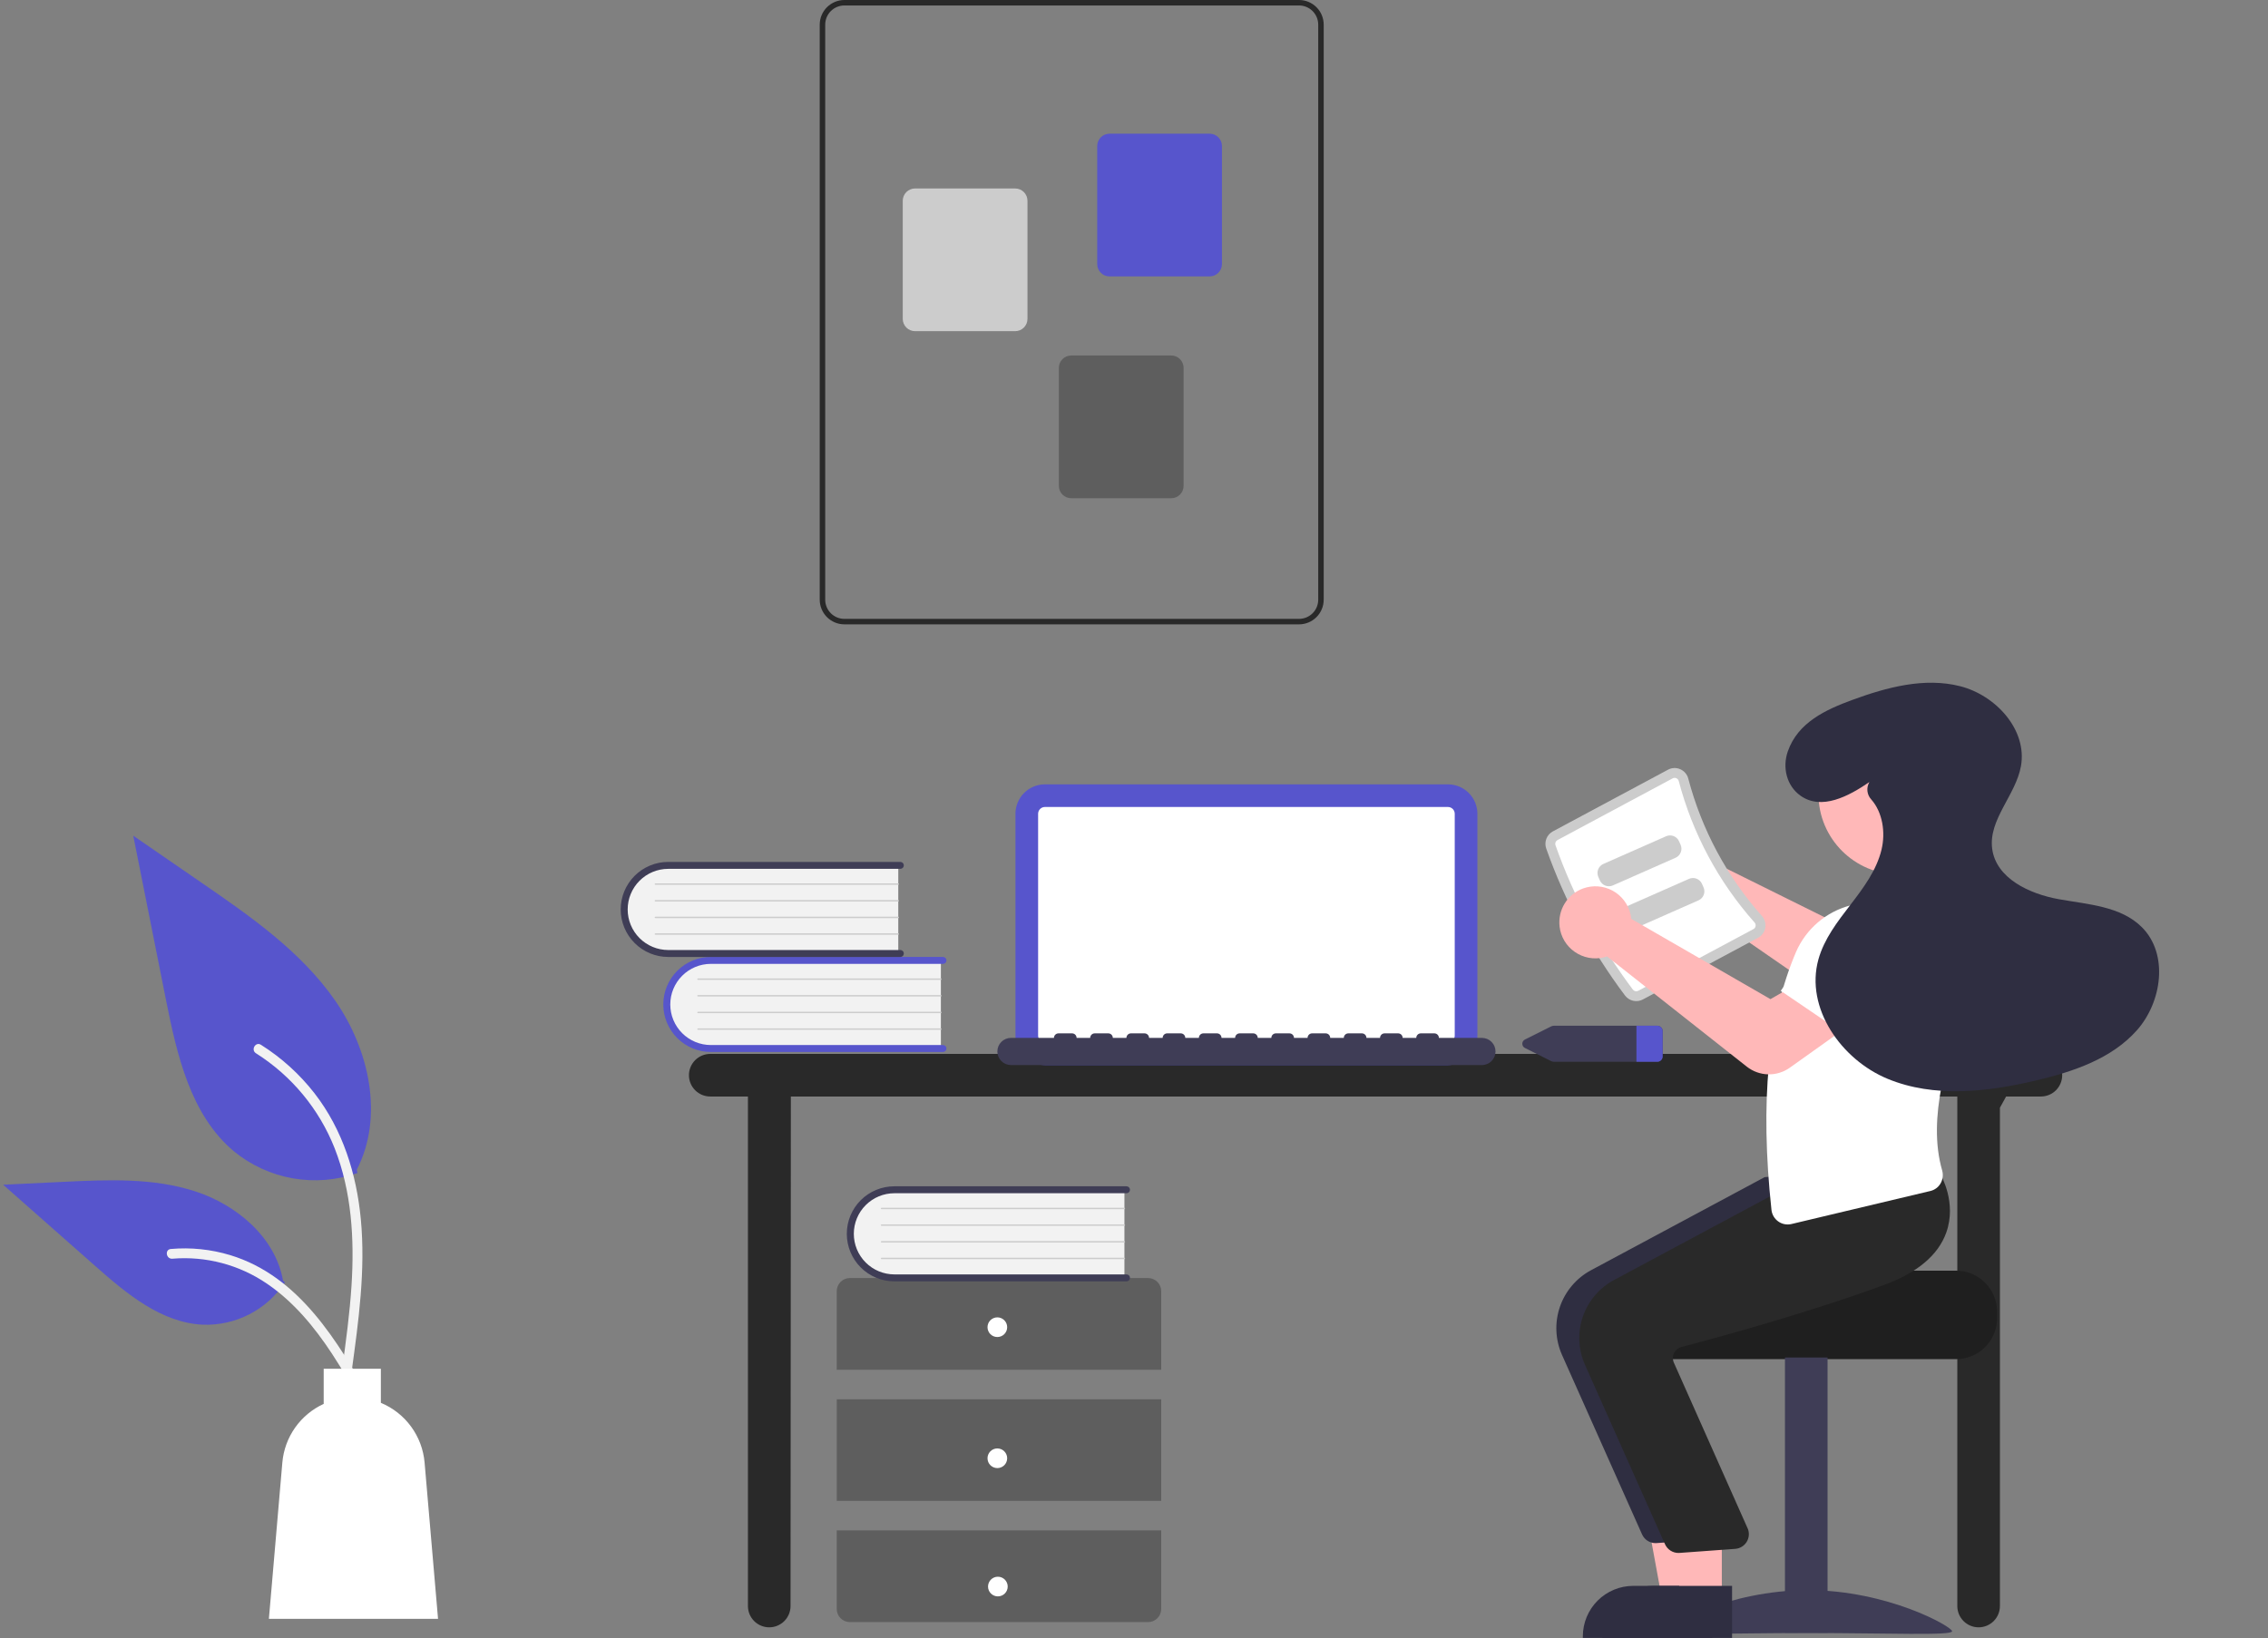 <svg width="692" height="500" viewBox="0 0 692 500" fill="none" xmlns="http://www.w3.org/2000/svg">
<rect x="0" y="0" width="692" height="500" fill="#808080" stroke="none"/>
<g clip-path="url(#clip0)">
<path d="M622.705 321.643H216.705C214.981 321.643 213.327 322.327 212.108 323.546C210.889 324.765 210.205 326.419 210.205 328.143C210.205 329.867 210.889 331.52 212.108 332.739C213.327 333.958 214.981 334.643 216.705 334.643H228.205V490.144C228.205 491.868 228.889 493.521 230.108 494.74C231.327 495.959 232.981 496.644 234.705 496.644C236.429 496.644 238.082 495.959 239.301 494.74C240.52 493.521 241.205 491.868 241.205 490.144L241.303 334.643H597.205V490.144C597.205 491.868 597.889 493.521 599.108 494.74C600.327 495.959 601.981 496.644 603.705 496.644C605.429 496.644 607.082 495.959 608.301 494.74C609.52 493.521 610.205 491.868 610.205 490.144V338.07L612.096 334.643H622.705C624.429 334.643 626.082 333.958 627.301 332.739C628.52 331.52 629.205 329.867 629.205 328.143C629.205 326.419 628.52 324.765 627.301 323.546C626.082 322.327 624.429 321.643 622.705 321.643V321.643Z" fill="#292929"/>
<path d="M441.794 325.046H318.812C316.431 325.043 314.148 324.096 312.464 322.412C310.78 320.728 309.833 318.445 309.831 316.064V248.354C309.833 245.973 310.78 243.69 312.464 242.006C314.148 240.322 316.431 239.375 318.812 239.373H441.794C444.175 239.375 446.458 240.322 448.142 242.006C449.826 243.69 450.773 245.973 450.776 248.354V316.064C450.773 318.445 449.826 320.728 448.142 322.412C446.458 324.096 444.175 325.043 441.794 325.046V325.046Z" fill="#5755CC"/>
<path d="M441.794 246.284H318.813C318.264 246.285 317.739 246.504 317.351 246.892C316.963 247.28 316.744 247.806 316.743 248.354V316.065C316.744 316.613 316.963 317.139 317.351 317.527C317.739 317.915 318.264 318.133 318.813 318.135H441.794C442.342 318.133 442.868 317.915 443.256 317.527C443.644 317.139 443.862 316.613 443.863 316.065V248.354C443.862 247.806 443.644 247.28 443.256 246.892C442.868 246.504 442.342 246.285 441.794 246.284V246.284Z" fill="white"/>
<path d="M452.158 316.755H439.031C439.031 316.388 438.885 316.037 438.626 315.778C438.367 315.519 438.016 315.373 437.649 315.373H433.504C433.137 315.373 432.786 315.519 432.527 315.778C432.267 316.037 432.122 316.388 432.122 316.755H427.976C427.976 316.388 427.831 316.037 427.572 315.778C427.313 315.519 426.961 315.373 426.595 315.373H422.449C422.083 315.373 421.731 315.519 421.472 315.778C421.213 316.037 421.067 316.388 421.067 316.755H416.922C416.922 316.388 416.776 316.037 416.517 315.778C416.258 315.519 415.906 315.373 415.54 315.373H411.395C411.028 315.373 410.677 315.519 410.418 315.778C410.158 316.037 410.013 316.388 410.013 316.755H405.867C405.867 316.388 405.722 316.037 405.463 315.778C405.203 315.519 404.852 315.373 404.485 315.373H400.34C399.974 315.373 399.622 315.519 399.363 315.778C399.104 316.037 398.958 316.388 398.958 316.755H394.813C394.813 316.388 394.667 316.037 394.408 315.778C394.149 315.519 393.797 315.373 393.431 315.373H389.285C388.919 315.373 388.568 315.519 388.308 315.778C388.049 316.037 387.904 316.388 387.904 316.755H383.758C383.758 316.388 383.613 316.037 383.353 315.778C383.094 315.519 382.743 315.373 382.376 315.373H378.231C377.864 315.373 377.513 315.519 377.254 315.778C376.995 316.037 376.849 316.388 376.849 316.755H372.704C372.704 316.388 372.558 316.037 372.299 315.778C372.04 315.519 371.688 315.373 371.322 315.373H367.176C366.81 315.373 366.458 315.519 366.199 315.778C365.94 316.037 365.795 316.388 365.795 316.755H361.649C361.649 316.388 361.504 316.037 361.244 315.778C360.985 315.519 360.634 315.373 360.267 315.373H356.122C355.755 315.373 355.404 315.519 355.145 315.778C354.886 316.037 354.74 316.388 354.74 316.755H350.595C350.595 316.388 350.449 316.037 350.19 315.778C349.931 315.519 349.579 315.373 349.213 315.373H345.067C344.701 315.373 344.349 315.519 344.09 315.778C343.831 316.037 343.685 316.388 343.685 316.755H339.54C339.54 316.388 339.394 316.037 339.135 315.778C338.876 315.519 338.525 315.373 338.158 315.373H334.013C333.646 315.373 333.295 315.519 333.036 315.778C332.777 316.037 332.631 316.388 332.631 316.755H328.485C328.485 316.388 328.34 316.037 328.081 315.778C327.822 315.519 327.47 315.373 327.104 315.373H322.958C322.592 315.373 322.24 315.519 321.981 315.778C321.722 316.037 321.576 316.388 321.576 316.755H308.449C307.351 316.757 306.298 317.194 305.522 317.971C304.746 318.749 304.31 319.802 304.31 320.9C304.31 321.999 304.746 323.052 305.522 323.829C306.298 324.607 307.351 325.044 308.449 325.046H452.158C453.258 325.046 454.312 324.609 455.09 323.832C455.867 323.054 456.304 322 456.304 320.9C456.304 319.801 455.867 318.747 455.09 317.969C454.312 317.192 453.258 316.755 452.158 316.755V316.755Z" fill="#3F3D56"/>
<path d="M287.079 292.681V320.207H218.117C216.269 320.271 214.427 319.963 212.702 319.3C210.976 318.637 209.401 317.634 208.071 316.349C206.741 315.065 205.684 313.526 204.961 311.824C204.239 310.122 203.867 308.292 203.867 306.444C203.867 304.595 204.239 302.765 204.961 301.063C205.684 299.361 206.741 297.822 208.071 296.538C209.401 295.254 210.976 294.25 212.702 293.587C214.427 292.925 216.269 292.616 218.117 292.681H287.079Z" fill="#F2F2F2"/>
<path d="M288.773 319.994C288.773 320.275 288.662 320.544 288.463 320.743C288.265 320.941 287.995 321.053 287.715 321.053H216.889C213.042 321.053 209.353 319.525 206.633 316.805C203.913 314.085 202.385 310.396 202.385 306.549C202.385 302.702 203.913 299.013 206.633 296.293C209.353 293.573 213.042 292.045 216.889 292.045H287.715C287.995 292.045 288.265 292.156 288.463 292.355C288.662 292.554 288.773 292.823 288.773 293.104C288.773 293.384 288.662 293.654 288.463 293.852C288.265 294.051 287.995 294.162 287.715 294.162H216.889C213.606 294.165 210.458 295.472 208.137 297.794C205.817 300.117 204.513 303.266 204.513 306.549C204.513 309.832 205.817 312.981 208.137 315.304C210.458 317.626 213.606 318.933 216.889 318.936H287.715C287.995 318.936 288.264 319.047 288.463 319.246C288.662 319.444 288.773 319.714 288.773 319.994V319.994Z" fill="#5755CC"/>
<path d="M287.079 299.032H212.971C212.944 299.033 212.916 299.027 212.89 299.017C212.864 299.006 212.841 298.991 212.821 298.971C212.801 298.951 212.785 298.928 212.775 298.902C212.764 298.876 212.758 298.849 212.758 298.821C212.758 298.793 212.764 298.765 212.775 298.739C212.785 298.713 212.801 298.69 212.821 298.67C212.841 298.651 212.864 298.635 212.89 298.625C212.916 298.614 212.944 298.609 212.971 298.609H287.079C287.135 298.609 287.189 298.632 287.228 298.671C287.267 298.711 287.29 298.765 287.29 298.821C287.29 298.877 287.267 298.93 287.228 298.97C287.189 299.01 287.135 299.032 287.079 299.032V299.032Z" fill="#CCCCCC"/>
<path d="M287.079 304.114H212.971C212.944 304.114 212.916 304.109 212.89 304.098C212.864 304.088 212.841 304.072 212.821 304.052C212.801 304.033 212.785 304.009 212.775 303.983C212.764 303.958 212.758 303.93 212.758 303.902C212.758 303.874 212.764 303.847 212.775 303.821C212.785 303.795 212.801 303.772 212.821 303.752C212.841 303.732 212.864 303.717 212.89 303.706C212.916 303.696 212.944 303.69 212.971 303.69H287.079C287.135 303.691 287.189 303.713 287.228 303.753C287.267 303.793 287.29 303.846 287.29 303.902C287.29 303.958 287.267 304.012 287.228 304.051C287.189 304.091 287.135 304.113 287.079 304.114V304.114Z" fill="#CCCCCC"/>
<path d="M287.079 309.195H212.971C212.944 309.196 212.916 309.19 212.89 309.18C212.864 309.169 212.841 309.154 212.821 309.134C212.801 309.114 212.785 309.091 212.775 309.065C212.764 309.039 212.758 309.012 212.758 308.984C212.758 308.956 212.764 308.928 212.775 308.902C212.785 308.877 212.801 308.853 212.821 308.833C212.841 308.814 212.864 308.798 212.89 308.788C212.916 308.777 212.944 308.772 212.971 308.772H287.079C287.135 308.772 287.189 308.795 287.228 308.835C287.267 308.874 287.29 308.928 287.29 308.984C287.29 309.04 287.267 309.093 287.228 309.133C287.189 309.173 287.135 309.195 287.079 309.195V309.195Z" fill="#CCCCCC"/>
<path d="M287.079 314.277H212.971C212.944 314.277 212.916 314.272 212.89 314.261C212.864 314.251 212.841 314.235 212.821 314.216C212.801 314.196 212.785 314.172 212.775 314.147C212.764 314.121 212.758 314.093 212.758 314.065C212.758 314.037 212.764 314.01 212.775 313.984C212.785 313.958 212.801 313.935 212.821 313.915C212.841 313.895 212.864 313.88 212.89 313.869C212.916 313.859 212.944 313.853 212.971 313.854H287.079C287.135 313.854 287.189 313.876 287.228 313.916C287.267 313.956 287.29 314.009 287.29 314.065C287.29 314.121 287.267 314.175 287.228 314.214C287.189 314.254 287.135 314.277 287.079 314.277Z" fill="#CCCCCC"/>
<path d="M274.079 263.68V291.206H205.117C203.269 291.27 201.427 290.962 199.702 290.299C197.976 289.637 196.401 288.633 195.071 287.349C193.741 286.064 192.684 284.525 191.961 282.824C191.239 281.122 190.867 279.292 190.867 277.443C190.867 275.594 191.239 273.765 191.961 272.063C192.684 270.361 193.741 268.822 195.071 267.538C196.401 266.253 197.976 265.25 199.702 264.587C201.427 263.924 203.269 263.616 205.117 263.68H274.079Z" fill="#F2F2F2"/>
<path d="M275.773 290.994C275.773 291.275 275.662 291.544 275.463 291.743C275.264 291.941 274.995 292.053 274.714 292.053H203.889C201.984 292.053 200.098 291.678 198.338 290.949C196.579 290.22 194.98 289.152 193.633 287.805C192.286 286.458 191.218 284.859 190.489 283.099C189.76 281.34 189.385 279.454 189.385 277.549C189.385 275.644 189.76 273.758 190.489 271.999C191.218 270.239 192.286 268.64 193.633 267.293C194.98 265.946 196.579 264.878 198.338 264.149C200.098 263.42 201.984 263.045 203.889 263.045H274.714C274.995 263.045 275.265 263.156 275.463 263.355C275.662 263.554 275.773 263.823 275.773 264.104C275.773 264.384 275.662 264.654 275.463 264.852C275.265 265.051 274.995 265.162 274.714 265.162H203.889C200.606 265.165 197.458 266.472 195.137 268.794C192.817 271.117 191.513 274.266 191.513 277.549C191.513 280.832 192.817 283.981 195.137 286.304C197.458 288.626 200.606 289.933 203.889 289.936H274.714C274.995 289.936 275.264 290.047 275.463 290.246C275.661 290.444 275.773 290.714 275.773 290.994V290.994Z" fill="#3F3D56"/>
<path d="M274.079 270.032H199.971C199.944 270.032 199.916 270.027 199.89 270.016C199.864 270.006 199.841 269.99 199.821 269.97C199.801 269.951 199.785 269.927 199.775 269.901C199.764 269.876 199.758 269.848 199.758 269.82C199.758 269.792 199.764 269.765 199.775 269.739C199.785 269.713 199.801 269.69 199.821 269.67C199.841 269.65 199.864 269.635 199.89 269.624C199.916 269.614 199.944 269.608 199.971 269.608H274.079C274.135 269.609 274.189 269.631 274.228 269.671C274.267 269.711 274.29 269.764 274.29 269.82C274.29 269.876 274.267 269.93 274.228 269.969C274.189 270.009 274.135 270.031 274.079 270.032V270.032Z" fill="#CCCCCC"/>
<path d="M274.079 275.114H199.971C199.944 275.114 199.916 275.109 199.89 275.098C199.864 275.088 199.841 275.072 199.821 275.052C199.801 275.033 199.785 275.009 199.775 274.984C199.764 274.958 199.758 274.93 199.758 274.902C199.758 274.874 199.764 274.847 199.775 274.821C199.785 274.795 199.801 274.772 199.821 274.752C199.841 274.732 199.864 274.717 199.89 274.706C199.916 274.696 199.944 274.69 199.971 274.69H274.079C274.135 274.691 274.189 274.713 274.228 274.753C274.267 274.793 274.29 274.846 274.29 274.902C274.29 274.958 274.267 275.012 274.228 275.051C274.189 275.091 274.135 275.114 274.079 275.114V275.114Z" fill="#CCCCCC"/>
<path d="M274.079 280.195H199.971C199.944 280.195 199.916 280.19 199.89 280.179C199.864 280.169 199.841 280.153 199.821 280.133C199.801 280.114 199.785 280.09 199.775 280.065C199.764 280.039 199.758 280.011 199.758 279.983C199.758 279.955 199.764 279.928 199.775 279.902C199.785 279.876 199.801 279.853 199.821 279.833C199.841 279.813 199.864 279.798 199.89 279.787C199.916 279.777 199.944 279.771 199.971 279.771H274.079C274.135 279.772 274.189 279.794 274.228 279.834C274.267 279.874 274.29 279.927 274.29 279.983C274.29 280.039 274.267 280.093 274.228 280.132C274.189 280.172 274.135 280.195 274.079 280.195V280.195Z" fill="#CCCCCC"/>
<path d="M274.079 285.277H199.971C199.944 285.277 199.916 285.272 199.89 285.261C199.864 285.251 199.841 285.235 199.821 285.215C199.801 285.196 199.785 285.172 199.775 285.147C199.764 285.121 199.758 285.093 199.758 285.065C199.758 285.037 199.764 285.01 199.775 284.984C199.785 284.958 199.801 284.935 199.821 284.915C199.841 284.895 199.864 284.88 199.89 284.869C199.916 284.859 199.944 284.853 199.971 284.854H274.079C274.135 284.854 274.189 284.876 274.228 284.916C274.267 284.956 274.29 285.009 274.29 285.065C274.29 285.121 274.267 285.175 274.228 285.214C274.189 285.254 274.135 285.277 274.079 285.277Z" fill="#CCCCCC"/>
<path d="M354.303 418.046V394.046C354.303 392.985 353.881 391.968 353.131 391.217C352.381 390.467 351.364 390.046 350.303 390.046H259.303C258.242 390.046 257.224 390.467 256.474 391.217C255.724 391.968 255.303 392.985 255.303 394.046V418.046H354.303Z" fill="#5E5E5E"/>
<path d="M354.303 427.046H255.303V458.046H354.303V427.046Z" fill="#5E5E5E"/>
<path d="M255.303 467.046V491.047C255.303 492.107 255.724 493.125 256.474 493.875C257.224 494.625 258.242 495.047 259.303 495.047H350.303C351.364 495.047 352.381 494.625 353.131 493.875C353.881 493.125 354.303 492.107 354.303 491.047V467.046H255.303Z" fill="#5E5E5E"/>
<path d="M304.303 408.046C305.96 408.046 307.303 406.703 307.303 405.046C307.303 403.389 305.96 402.046 304.303 402.046C302.646 402.046 301.303 403.389 301.303 405.046C301.303 406.703 302.646 408.046 304.303 408.046Z" fill="white"/>
<path d="M304.303 448.046C305.96 448.046 307.303 446.703 307.303 445.046C307.303 443.39 305.96 442.046 304.303 442.046C302.646 442.046 301.303 443.39 301.303 445.046C301.303 446.703 302.646 448.046 304.303 448.046Z" fill="white"/>
<path d="M304.464 487.199C306.121 487.199 307.464 485.856 307.464 484.199C307.464 482.542 306.121 481.199 304.464 481.199C302.807 481.199 301.464 482.542 301.464 484.199C301.464 485.856 302.807 487.199 304.464 487.199Z" fill="white"/>
<path d="M343.079 362.681V390.207H274.116C272.269 390.271 270.427 389.963 268.701 389.3C266.975 388.638 265.4 387.634 264.07 386.35C262.741 385.065 261.683 383.526 260.961 381.825C260.238 380.123 259.866 378.293 259.866 376.444C259.866 374.595 260.238 372.765 260.961 371.064C261.683 369.362 262.741 367.823 264.07 366.538C265.4 365.254 266.975 364.251 268.701 363.588C270.427 362.925 272.269 362.617 274.116 362.681H343.079Z" fill="#F2F2F2"/>
<path d="M344.773 389.995C344.772 390.275 344.661 390.545 344.462 390.743C344.264 390.942 343.995 391.053 343.714 391.053H272.888C270.982 391.055 269.095 390.681 267.334 389.953C265.573 389.225 263.972 388.157 262.624 386.81C261.276 385.463 260.207 383.863 259.477 382.103C258.748 380.342 258.372 378.455 258.372 376.549C258.372 374.644 258.748 372.757 259.477 370.996C260.207 369.236 261.276 367.636 262.624 366.289C263.972 364.942 265.573 363.874 267.334 363.146C269.095 362.418 270.982 362.044 272.888 362.045H343.714C343.995 362.045 344.264 362.157 344.462 362.355C344.661 362.554 344.773 362.823 344.773 363.104C344.773 363.385 344.661 363.654 344.462 363.853C344.264 364.051 343.995 364.163 343.714 364.163H272.888C269.605 364.166 266.457 365.472 264.137 367.795C261.816 370.117 260.513 373.266 260.513 376.549C260.513 379.833 261.816 382.981 264.137 385.304C266.457 387.627 269.605 388.933 272.888 388.936H343.714C343.995 388.936 344.264 389.048 344.462 389.246C344.661 389.445 344.772 389.714 344.773 389.995V389.995Z" fill="#3F3D56"/>
<path d="M343.079 369.033H268.971C268.943 369.033 268.915 369.028 268.89 369.017C268.864 369.007 268.84 368.991 268.82 368.971C268.8 368.952 268.785 368.928 268.774 368.902C268.763 368.877 268.758 368.849 268.758 368.821C268.758 368.793 268.763 368.766 268.774 368.74C268.785 368.714 268.8 368.691 268.82 368.671C268.84 368.651 268.864 368.636 268.89 368.625C268.915 368.615 268.943 368.609 268.971 368.609H343.079C343.135 368.61 343.188 368.632 343.228 368.672C343.267 368.712 343.289 368.765 343.289 368.821C343.289 368.877 343.267 368.931 343.228 368.97C343.188 369.01 343.135 369.032 343.079 369.033V369.033Z" fill="#CCCCCC"/>
<path d="M343.079 374.114H268.971C268.943 374.115 268.915 374.109 268.89 374.099C268.864 374.088 268.84 374.073 268.82 374.053C268.8 374.033 268.785 374.01 268.774 373.984C268.763 373.958 268.758 373.931 268.758 373.903C268.758 373.875 268.763 373.847 268.774 373.821C268.785 373.796 268.8 373.772 268.82 373.752C268.84 373.733 268.864 373.717 268.89 373.707C268.915 373.696 268.943 373.691 268.971 373.691H343.079C343.135 373.691 343.188 373.714 343.228 373.753C343.267 373.793 343.289 373.847 343.289 373.903C343.289 373.959 343.267 374.012 343.228 374.052C343.188 374.092 343.135 374.114 343.079 374.114V374.114Z" fill="#CCCCCC"/>
<path d="M343.079 379.196H268.971C268.943 379.196 268.915 379.191 268.89 379.18C268.864 379.17 268.84 379.154 268.82 379.134C268.8 379.115 268.785 379.091 268.774 379.066C268.763 379.04 268.758 379.012 268.758 378.984C268.758 378.956 268.763 378.929 268.774 378.903C268.785 378.877 268.8 378.854 268.82 378.834C268.84 378.814 268.864 378.799 268.89 378.788C268.915 378.778 268.943 378.772 268.971 378.772H343.079C343.135 378.773 343.188 378.795 343.228 378.835C343.267 378.875 343.289 378.928 343.289 378.984C343.289 379.04 343.267 379.094 343.228 379.133C343.188 379.173 343.135 379.195 343.079 379.196V379.196Z" fill="#CCCCCC"/>
<path d="M343.079 384.278H268.971C268.943 384.278 268.915 384.272 268.89 384.262C268.864 384.251 268.84 384.236 268.82 384.216C268.8 384.196 268.785 384.173 268.774 384.147C268.763 384.121 268.758 384.094 268.758 384.066C268.758 384.038 268.763 384.01 268.774 383.984C268.785 383.959 268.8 383.935 268.82 383.916C268.84 383.896 268.864 383.88 268.89 383.87C268.915 383.859 268.943 383.854 268.971 383.854H343.079C343.135 383.854 343.188 383.877 343.228 383.917C343.267 383.956 343.289 384.01 343.289 384.066C343.289 384.122 343.267 384.175 343.228 384.215C343.188 384.255 343.135 384.277 343.079 384.278V384.278Z" fill="#CCCCCC"/>
<path d="M250.11 183.023V7.521C250.113 5.527 250.906 3.616 252.316 2.205C253.726 0.795 255.638 0.002 257.632 0H396.36C398.354 0.002 400.266 0.795 401.676 2.206C403.086 3.616 403.879 5.527 403.882 7.521V183.023C403.879 185.017 403.086 186.929 401.676 188.339C400.266 189.749 398.354 190.542 396.36 190.544H257.632C255.638 190.542 253.726 189.749 252.316 188.339C250.906 186.929 250.113 185.017 250.11 183.023V183.023ZM257.632 1.671C256.081 1.673 254.594 2.29 253.497 3.387C252.4 4.484 251.784 5.97 251.782 7.521V183.023C251.784 184.574 252.4 186.061 253.497 187.157C254.594 188.254 256.081 188.871 257.632 188.873H396.36C397.911 188.871 399.398 188.254 400.495 187.157C401.592 186.061 402.209 184.574 402.21 183.023V7.521C402.209 5.971 401.592 4.484 400.495 3.387C399.398 2.29 397.911 1.673 396.36 1.671H257.632Z" fill="#292929"/>
<path d="M334.775 80.598V44.562C334.776 43.565 335.173 42.609 335.878 41.904C336.583 41.2 337.539 40.803 338.536 40.802H369.073C370.07 40.803 371.026 41.2 371.731 41.904C372.436 42.609 372.833 43.565 372.834 44.562V80.598C372.833 81.596 372.436 82.551 371.731 83.256C371.026 83.962 370.07 84.358 369.073 84.359H338.536C337.539 84.358 336.583 83.962 335.878 83.256C335.173 82.551 334.776 81.596 334.775 80.598V80.598Z" fill="#5755CC"/>
<path d="M275.44 97.313V61.277C275.441 60.28 275.838 59.324 276.543 58.619C277.248 57.914 278.204 57.518 279.201 57.517H309.738C310.735 57.518 311.691 57.914 312.396 58.619C313.101 59.324 313.497 60.28 313.498 61.277V97.313C313.497 98.31 313.101 99.266 312.396 99.971C311.691 100.676 310.735 101.073 309.738 101.074H279.201C278.204 101.073 277.248 100.676 276.543 99.971C275.838 99.266 275.441 98.31 275.44 97.313V97.313Z" fill="#CCCCCC"/>
<path d="M323.075 148.292V112.256C323.076 111.259 323.473 110.303 324.178 109.598C324.883 108.893 325.839 108.496 326.836 108.495H357.373C358.37 108.496 359.326 108.893 360.031 109.598C360.736 110.303 361.132 111.259 361.134 112.256V148.292C361.132 149.289 360.736 150.245 360.031 150.95C359.326 151.655 358.37 152.051 357.373 152.053H326.836C325.839 152.051 324.883 151.655 324.178 150.95C323.473 150.245 323.076 149.289 323.075 148.292V148.292Z" fill="#5E5E5E"/>
<path d="M505.563 313.044H474.143C473.845 313.044 473.551 313.112 473.283 313.244L465.353 317.214C465.092 317.325 464.869 317.51 464.713 317.747C464.557 317.983 464.473 318.261 464.473 318.544C464.473 318.828 464.557 319.105 464.713 319.342C464.869 319.578 465.092 319.763 465.353 319.874L473.283 323.844C473.551 323.976 473.845 324.045 474.143 324.044H505.563C505.996 324.069 506.421 323.923 506.747 323.637C507.073 323.35 507.273 322.947 507.303 322.514V314.574C507.273 314.142 507.073 313.738 506.747 313.452C506.421 313.166 505.996 313.019 505.563 313.044Z" fill="#3F3D56"/>
<path d="M507.303 314.576V322.516C507.273 322.948 507.073 323.352 506.747 323.638C506.421 323.924 505.996 324.071 505.563 324.046H499.303V313.046H505.563C505.996 313.021 506.421 313.167 506.747 313.454C507.073 313.74 507.273 314.143 507.303 314.576V314.576Z" fill="#5755CC"/>
<path d="M505.327 253.645C506.75 253.031 508.287 252.724 509.837 252.746C511.387 252.767 512.914 253.115 514.32 253.768C515.726 254.421 516.978 255.363 517.994 256.534C519.011 257.704 519.768 259.076 520.217 260.56C520.357 261.03 520.464 261.51 520.537 261.995L564.475 283.783L574.644 277.045L587.296 291.61L571.77 304.22C569.903 305.724 567.6 306.587 565.204 306.679C562.808 306.772 560.446 306.089 558.468 304.733L513.889 273.904C513.557 274.045 513.219 274.169 512.874 274.275C511.39 274.723 509.829 274.854 508.291 274.657C506.753 274.46 505.275 273.94 503.952 273.132C502.629 272.323 501.492 271.245 500.615 269.966C499.738 268.688 499.141 267.239 498.864 265.714C498.781 265.271 498.727 264.824 498.701 264.374C498.578 262.123 499.146 259.888 500.331 257.97C501.515 256.052 503.259 254.543 505.327 253.645V253.645Z" fill="#FFB8B8"/>
<path d="M596.841 387.795H548.831C548.831 389.175 499.351 390.295 499.351 390.295C498.574 390.88 497.867 391.551 497.241 392.295C495.362 394.536 494.335 397.37 494.341 400.295V402.295C494.342 405.61 495.659 408.789 498.003 411.133C500.347 413.477 503.526 414.794 506.841 414.795H596.841C600.155 414.792 603.333 413.474 605.676 411.131C608.02 408.787 609.338 405.609 609.341 402.295V400.295C609.336 396.981 608.018 393.804 605.675 391.461C603.331 389.118 600.155 387.8 596.841 387.795V387.795Z" fill="#1F1F1F"/>
<path d="M544.618 498.298H557.618V414.298H544.618V498.298Z" fill="#3F3D56"/>
<path d="M507.618 497.842C507.618 499.246 527.317 498.385 551.618 498.385C575.918 498.385 595.618 499.246 595.618 497.842C595.618 496.437 575.918 485.298 551.618 485.298C527.317 485.298 507.618 496.437 507.618 497.842Z" fill="#3F3D56"/>
<path d="M519.353 487.997L507.094 487.996L501.261 456.199L519.355 456.2L519.353 487.997Z" fill="#FFB8B8"/>
<path d="M522.48 499.879L482.95 499.878V499.378C482.95 497.357 483.348 495.356 484.121 493.489C484.894 491.623 486.028 489.926 487.456 488.498C488.885 487.069 490.581 485.936 492.448 485.162C494.315 484.389 496.316 483.991 498.336 483.991H498.337L522.481 483.992L522.48 499.879Z" fill="#2F2E41"/>
<path d="M501.017 468.279L476.576 413.471C474.535 408.851 474.31 403.633 475.944 398.854C477.578 394.076 480.953 390.088 485.395 387.686L538.408 359.258L562.599 357.201L584.914 355.172L585.075 355.445C585.281 355.792 590.078 364.08 586.835 373.167C584.375 380.059 577.976 385.443 567.817 389.169C544.102 397.864 516.707 405.296 506.03 408.087C505.558 408.207 505.117 408.427 504.736 408.73C504.355 409.033 504.042 409.414 503.819 409.847C503.595 410.274 503.462 410.744 503.428 411.225C503.394 411.707 503.46 412.191 503.623 412.645L526.329 463.66C526.566 464.307 526.652 465 526.579 465.685C526.506 466.371 526.277 467.03 525.908 467.613C525.54 468.195 525.043 468.685 524.456 469.045C523.868 469.406 523.206 469.626 522.52 469.69L505.553 470.925C505.409 470.939 505.266 470.946 505.123 470.946C504.254 470.945 503.404 470.693 502.675 470.22C501.947 469.747 501.371 469.072 501.017 468.279V468.279Z" fill="#2F2E41"/>
<path d="M525.353 487.997L513.094 487.996L507.261 456.199L525.355 456.2L525.353 487.997Z" fill="#FFB8B8"/>
<path d="M528.48 499.879L488.949 499.878V499.378C488.949 497.357 489.347 495.356 490.12 493.489C490.894 491.623 492.027 489.926 493.456 488.498C494.885 487.069 496.581 485.936 498.448 485.162C500.314 484.389 502.315 483.991 504.336 483.991H504.337L528.481 483.992L528.48 499.879Z" fill="#2F2E41"/>
<path d="M508.017 471.278L483.576 416.47C481.535 411.851 481.31 406.632 482.944 401.854C484.578 397.075 487.953 393.088 492.395 390.686L545.408 362.258L569.599 360.2L591.914 358.172L592.075 358.444C592.281 358.792 597.078 367.079 593.835 376.166C591.375 383.059 584.976 388.443 574.817 392.168C551.102 400.864 523.707 408.295 513.03 411.086C512.558 411.207 512.117 411.426 511.736 411.729C511.355 412.033 511.042 412.413 510.819 412.846C510.595 413.274 510.462 413.743 510.428 414.225C510.394 414.707 510.46 415.19 510.623 415.645L533.329 466.66C533.566 467.307 533.652 468 533.579 468.685C533.506 469.37 533.277 470.03 532.908 470.612C532.54 471.195 532.043 471.685 531.456 472.045C530.868 472.405 530.206 472.626 529.52 472.689L512.553 473.925C512.409 473.938 512.266 473.945 512.123 473.945C511.254 473.945 510.404 473.693 509.675 473.22C508.947 472.746 508.371 472.072 508.017 471.278V471.278Z" fill="#292929"/>
<path d="M495.835 303.846C485.564 290.185 477.445 275.032 471.759 258.914C471.43 257.95 471.453 256.9 471.826 255.952C472.198 255.003 472.894 254.218 473.791 253.735L508.936 234.903C509.505 234.596 510.136 234.423 510.782 234.397C511.427 234.37 512.07 234.492 512.662 234.752C513.265 235.014 513.799 235.409 514.226 235.909C514.652 236.409 514.959 236.999 515.123 237.636C519.214 253.167 526.903 267.518 537.569 279.527C538.008 280.016 538.33 280.598 538.51 281.23C538.69 281.862 538.723 282.527 538.607 283.173C538.496 283.81 538.241 284.413 537.861 284.936C537.482 285.459 536.988 285.888 536.418 286.191L501.272 305.023C500.373 305.503 499.334 305.647 498.338 305.432C497.342 305.216 496.455 304.654 495.835 303.846V303.846Z" fill="#CCCCCC"/>
<path d="M498.233 302.044C498.422 302.28 498.687 302.442 498.984 302.503C499.28 302.564 499.588 302.52 499.855 302.379L535 283.546C535.171 283.458 535.319 283.33 535.432 283.175C535.545 283.019 535.621 282.839 535.653 282.649C535.69 282.449 535.679 282.243 535.623 282.047C535.567 281.852 535.466 281.672 535.328 281.522C524.348 269.159 516.432 254.386 512.221 238.396C512.172 238.199 512.079 238.015 511.947 237.86C511.816 237.705 511.65 237.582 511.463 237.501C511.287 237.423 511.095 237.386 510.902 237.394C510.71 237.402 510.522 237.454 510.353 237.547L475.208 256.379C474.942 256.523 474.734 256.755 474.621 257.036C474.508 257.316 474.496 257.628 474.588 257.916C480.172 273.745 488.146 288.627 498.233 302.044V302.044Z" fill="white"/>
<path d="M612.592 298.823L585.068 309.282L578.348 290.615C577.455 288.137 577.468 285.422 578.383 282.952C579.299 280.482 581.058 278.415 583.35 277.116V277.116C585.668 275.802 588.38 275.36 590.996 275.871C593.611 276.382 595.958 277.811 597.612 279.9L612.592 298.823Z" fill="#5755CC"/>
<path d="M542.582 372.783C542.003 372.374 541.518 371.845 541.158 371.233C540.799 370.621 540.574 369.94 540.499 369.234C536.973 336.325 539.429 310.57 548.005 290.499C549.515 287.037 551.791 283.963 554.66 281.507C557.529 279.051 560.918 277.277 564.572 276.319L586.821 275.196L586.936 275.252C591.957 277.711 596.052 281.723 598.613 286.692C601.174 291.662 602.066 297.324 601.156 302.841C593.999 321.704 588.007 341.344 592.577 357.187C592.769 357.849 592.825 358.544 592.741 359.228C592.658 359.913 592.438 360.573 592.093 361.171C591.759 361.748 591.31 362.25 590.774 362.648C590.238 363.045 589.627 363.328 588.977 363.48L546.599 373.561C545.913 373.724 545.199 373.739 544.507 373.605C543.814 373.471 543.158 373.191 542.582 372.783Z" fill="white"/>
<path d="M579.396 266.886C592.961 266.886 603.957 255.89 603.957 242.325C603.957 228.76 592.961 217.764 579.396 217.764C565.831 217.764 554.835 228.76 554.835 242.325C554.835 255.89 565.831 266.886 579.396 266.886Z" fill="#FFB8B8"/>
<path d="M511.243 261.777L492.101 270.227C491.373 270.547 490.548 270.566 489.806 270.278C489.065 269.991 488.467 269.421 488.145 268.694L487.672 267.621C487.352 266.893 487.333 266.068 487.62 265.326C487.908 264.584 488.478 263.987 489.205 263.665L508.346 255.215C509.074 254.895 509.9 254.876 510.641 255.164C511.383 255.451 511.98 256.021 512.302 256.748L512.776 257.821C513.096 258.549 513.115 259.374 512.827 260.116C512.54 260.858 511.97 261.455 511.243 261.777V261.777Z" fill="#CCCCCC"/>
<path d="M518.243 274.777L499.102 283.227C498.374 283.547 497.549 283.566 496.807 283.278C496.065 282.991 495.468 282.421 495.146 281.694L494.672 280.621C494.352 279.893 494.333 279.068 494.621 278.326C494.908 277.584 495.478 276.987 496.205 276.665L515.347 268.215C516.075 267.895 516.9 267.876 517.642 268.164C518.384 268.451 518.981 269.021 519.303 269.748L519.777 270.821C520.097 271.549 520.115 272.374 519.828 273.116C519.541 273.858 518.971 274.455 518.243 274.777V274.777Z" fill="#CCCCCC"/>
<path d="M533.005 325.556L490.331 291.889C489.991 292.009 489.645 292.111 489.295 292.195C487.788 292.547 486.225 292.579 484.706 292.288C483.187 291.996 481.746 291.388 480.477 290.504C479.199 289.618 478.126 288.471 477.328 287.137C476.53 285.803 476.026 284.314 475.85 282.77C475.564 280.302 476.12 277.809 477.429 275.696C478.738 273.584 480.722 271.975 483.059 271.132C484.518 270.609 486.071 270.399 487.617 270.518C489.162 270.637 490.665 271.081 492.027 271.821C493.389 272.561 494.58 273.58 495.52 274.812C496.461 276.044 497.131 277.461 497.486 278.969C497.595 279.448 497.672 279.933 497.715 280.422L540.196 304.929L550.768 298.843L562.479 314.175L546.065 325.874C544.143 327.232 541.835 327.935 539.482 327.878C537.13 327.82 534.858 327.006 533.005 325.556V325.556Z" fill="#FFB8B8"/>
<path d="M567.686 318.949L543.337 302.392L554.78 286.185C556.299 284.033 558.531 282.487 561.079 281.821C563.628 281.155 566.33 281.411 568.708 282.545V282.545C571.114 283.691 573.03 285.66 574.111 288.096C575.192 290.532 575.367 293.274 574.603 295.827L567.686 318.949Z" fill="white"/>
<path d="M570.391 238.666C564.079 242.987 555.79 247.428 549.342 242.827C545.109 239.806 543.775 234.211 545.492 229.302C548.579 220.473 557.061 216.587 565.172 213.607C575.717 209.734 587.198 206.653 598.083 209.427C608.969 212.2 618.589 222.74 616.624 233.8C615.044 242.694 606.654 250.095 607.845 259.05C609.044 268.062 619.179 272.806 628.126 274.416C637.074 276.027 647.087 276.545 653.517 282.972C661.72 291.17 659.672 305.825 651.953 314.481C644.234 323.138 632.586 327.062 621.299 329.729C606.345 333.263 590.17 335.121 575.967 329.255C561.764 323.39 550.711 307.601 554.826 292.795C556.564 286.541 560.658 281.256 564.614 276.111C568.571 270.965 572.577 265.585 574.087 259.272C575.344 254.011 574.414 247.903 570.925 243.957C570.29 243.266 569.891 242.392 569.784 241.46C569.677 240.528 569.869 239.587 570.331 238.77L570.391 238.666Z" fill="#2F2E41"/>
<path d="M109.072 358.001C102.743 360.226 95.948 360.783 89.341 359.619C82.734 358.455 76.539 355.61 71.351 351.356C58.139 340.267 53.996 321.997 50.626 305.081C47.303 288.402 43.98 271.724 40.657 255.045L61.528 269.416C76.538 279.752 91.886 290.418 102.278 305.388C112.671 320.358 117.207 340.793 108.857 356.991" fill="#5755CC"/>
<path d="M107.288 418.58C109.401 403.192 111.573 387.607 110.091 372.055C108.775 358.242 104.561 344.752 95.983 333.69C91.429 327.83 85.888 322.809 79.609 318.852C77.971 317.819 76.464 320.414 78.094 321.443C88.959 328.31 97.363 338.449 102.093 350.4C107.318 363.689 108.157 378.176 107.257 392.293C106.712 400.83 105.558 409.312 104.396 417.782C104.304 418.165 104.361 418.569 104.556 418.911C104.75 419.254 105.067 419.51 105.443 419.627C105.827 419.731 106.236 419.679 106.581 419.483C106.926 419.287 107.181 418.962 107.288 418.58H107.288Z" fill="#F2F2F2"/>
<path d="M86.941 391.351C84.227 395.476 80.496 398.833 76.108 401.098C71.719 403.363 66.822 404.459 61.886 404.282C49.203 403.68 38.63 394.828 29.111 386.424L0.958 361.567L19.591 360.675C32.99 360.034 46.736 359.435 59.498 363.568C72.261 367.7 84.031 377.645 86.365 390.855" fill="#5755CC"/>
<path d="M113.258 427.425C103.09 409.434 91.297 389.439 70.224 383.048C64.364 381.277 58.22 380.642 52.122 381.179C50.201 381.345 50.681 384.307 52.599 384.142C62.82 383.293 73.021 385.992 81.485 391.784C89.63 397.328 95.972 405.036 101.339 413.209C104.627 418.216 107.572 423.435 110.518 428.647C111.459 430.313 114.211 429.11 113.258 427.425V427.425Z" fill="#F2F2F2"/>
<path d="M129.55 446.363C129.207 442.393 127.782 438.593 125.429 435.378C123.077 432.162 119.887 429.654 116.207 428.126V417.725H98.762V428.453C95.263 430.057 92.253 432.559 90.036 435.705C87.82 438.851 86.478 442.528 86.146 446.363L82.044 494.046H133.652L129.55 446.363Z" fill="white"/>
</g>
<defs>
<clipPath id="clip0">
<rect width="692" height="499.88" fill="white"/>
</clipPath>
</defs>
</svg>
